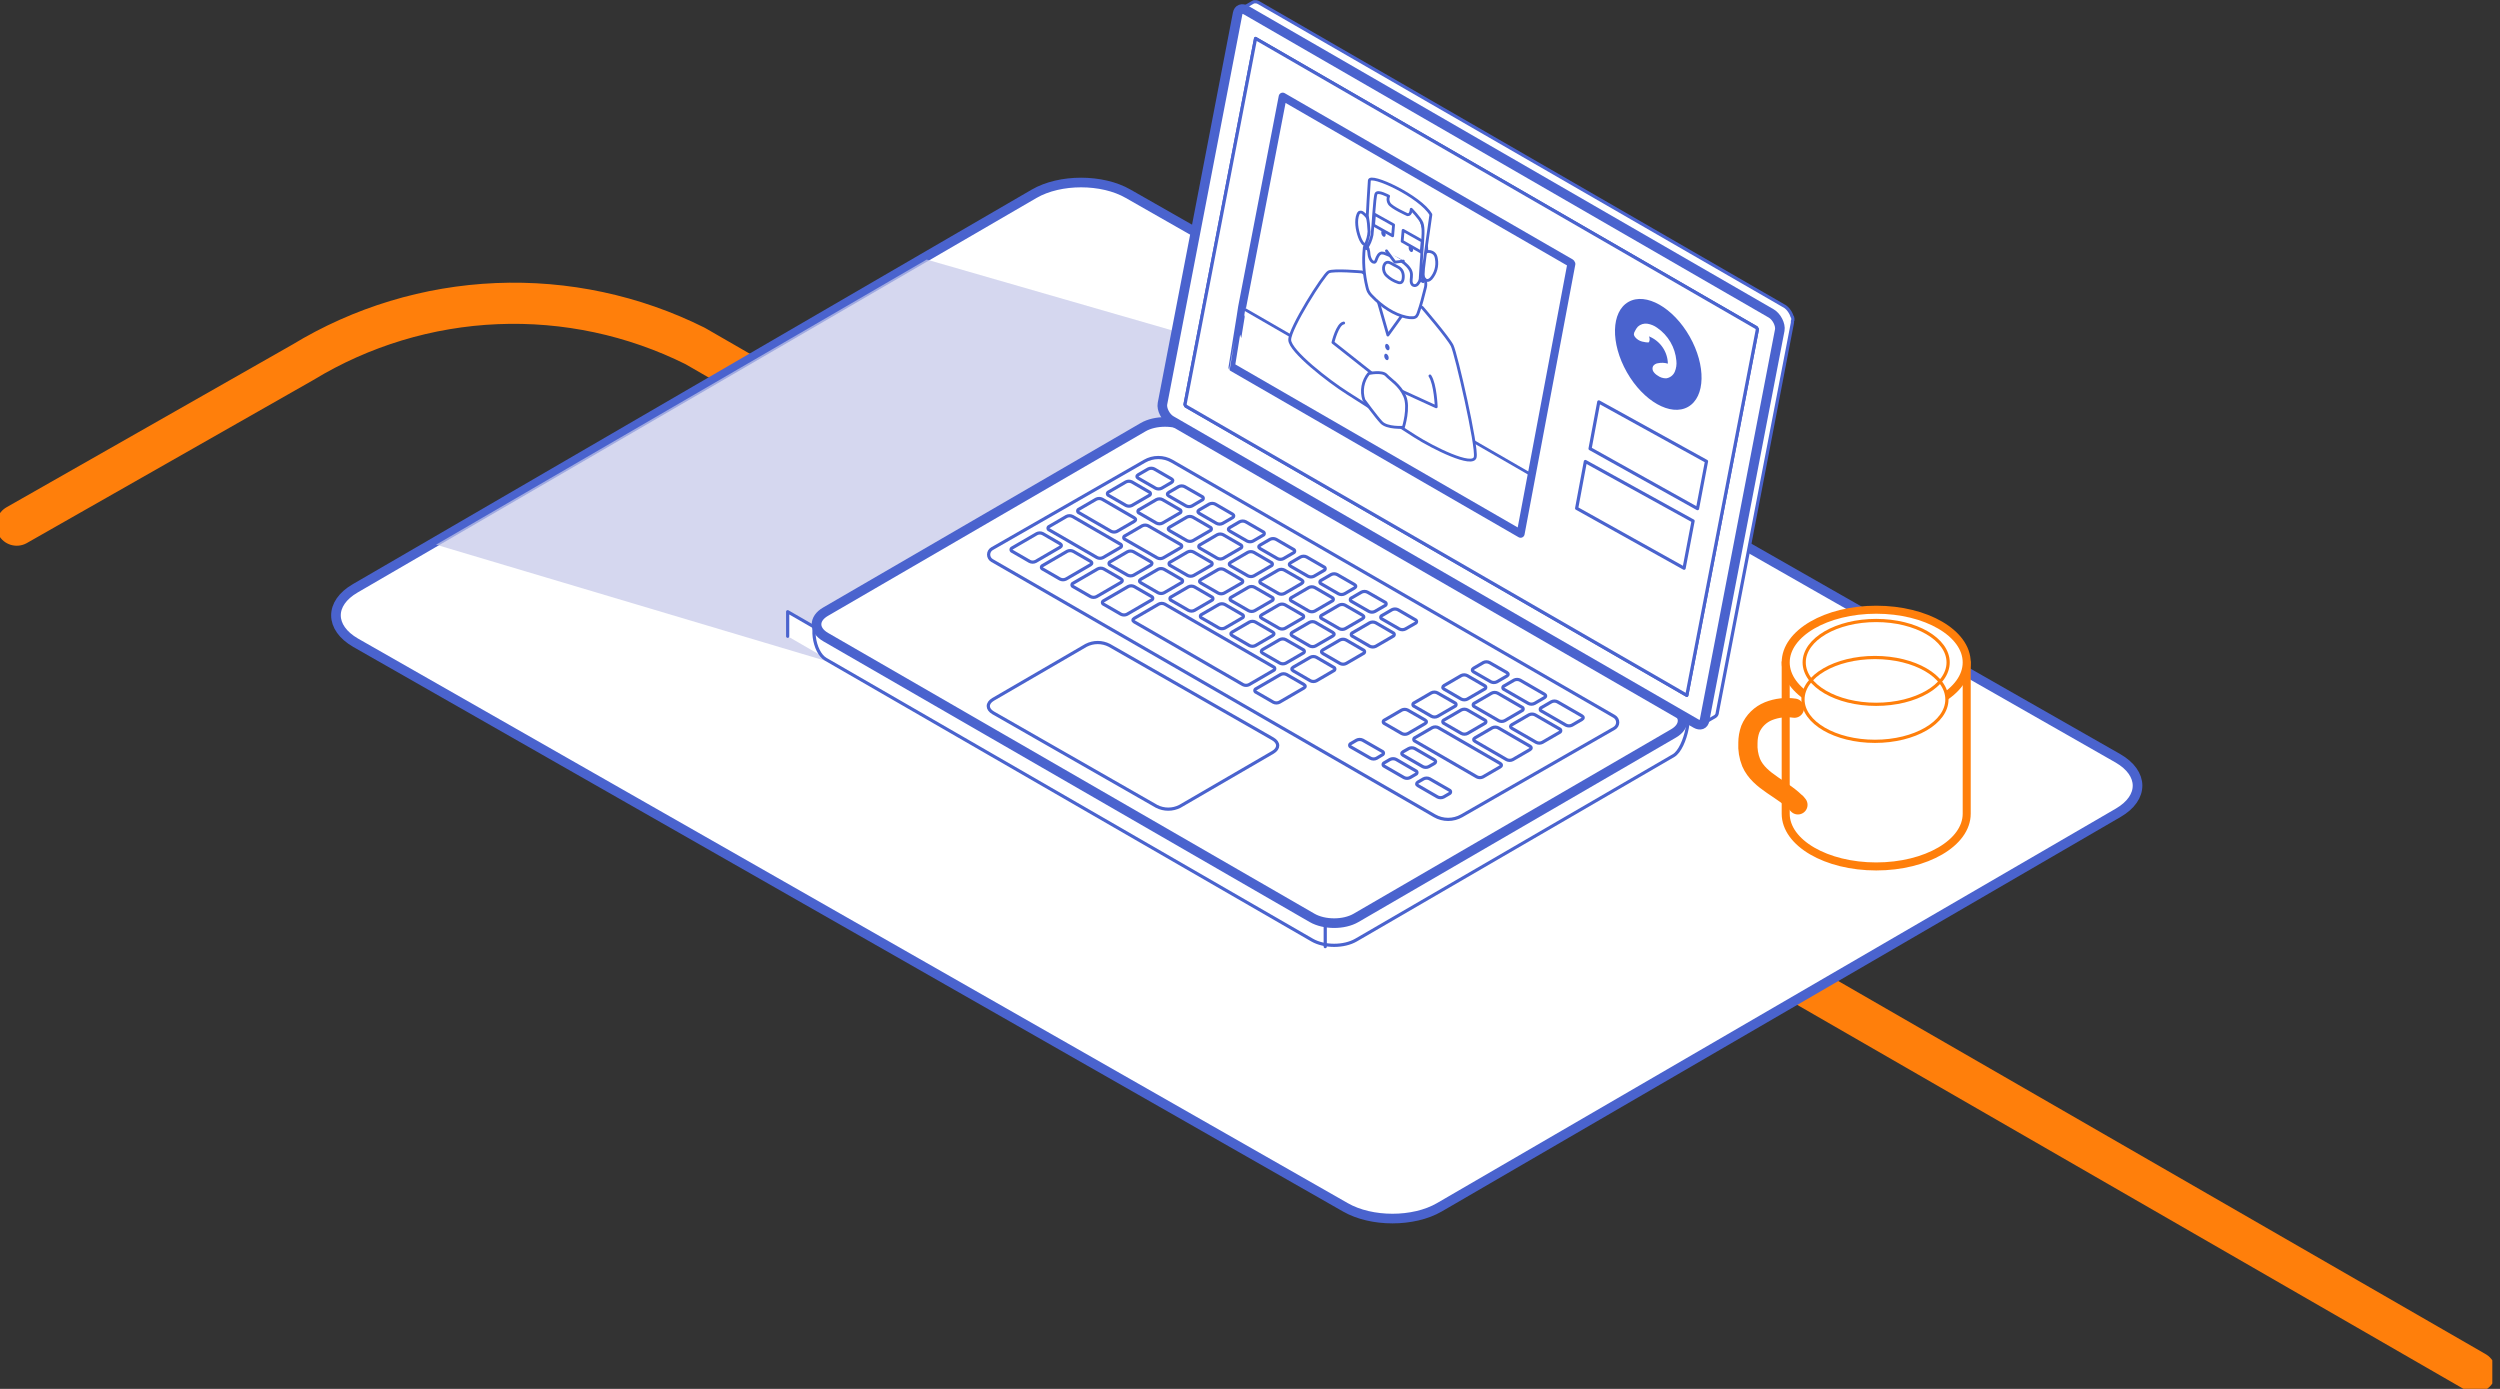 <svg width="243" height="135" viewBox="0 0 243 135" fill="none" xmlns="http://www.w3.org/2000/svg">
<rect x="0" y="0" width="243" height="135" fill="#333333" stroke="none"/>
<g clip-path="url(#clip0_1742_24276)">
<path d="M1.625 51.044L29.425 35.224C35.129 31.756 41.62 29.79 48.289 29.511C54.959 29.232 61.591 30.648 67.565 33.627L240.601 133.351" stroke="#FF7F0B" stroke-width="4" stroke-linecap="round" stroke-linejoin="round"/>
<path d="M205.863 73.708C208.392 75.168 208.406 77.542 205.892 79.002L139.904 117.351C137.39 118.812 133.302 118.806 130.772 117.351L34.568 62.474C32.038 61.013 32.014 58.645 34.528 57.185L100.516 18.836C103.03 17.375 107.128 17.375 109.659 18.836L205.863 73.708Z" fill="white" stroke="#4A63CE" stroke-width="0.936" stroke-linecap="round" stroke-linejoin="round"/>
<g style="mix-blend-mode:multiply" opacity="0.71">
<path d="M127.077 35.905L90.072 25.229L42.383 52.943L105.426 71.741L127.077 35.905Z" fill="#C4C7E8"/>
</g>
<path d="M91.562 64.452L110.03 75.115L136.157 60.031L117.749 49.334L91.562 64.452Z" fill="white" stroke="#4A63CE" stroke-width="0.312" stroke-linecap="round" stroke-linejoin="round"/>
<path d="M111.108 43.67C112.282 42.987 114.2 42.987 115.384 43.67L163.549 68.126C164.733 68.809 163.847 72.758 162.671 73.442L131.807 91.374C130.631 92.059 128.72 92.055 127.536 91.374L80.261 64.081C79.078 63.398 78.63 60.458 79.806 59.775" fill="white"/>
<path d="M128.813 92.013V89.626L76.562 59.459V61.846" fill="white"/>
<path d="M128.813 92.013V89.626L76.562 59.459V61.846" stroke="#4A63CE" stroke-width="0.312" stroke-linecap="round" stroke-linejoin="round"/>
<path d="M111.108 43.67C112.282 42.987 114.2 42.987 115.384 43.67L163.549 68.126C164.733 68.809 163.847 72.758 162.671 73.442L131.807 91.374C130.631 92.059 128.72 92.055 127.536 91.374L80.261 64.081C79.078 63.398 78.63 60.458 79.806 59.775" stroke="#4A63CE" stroke-width="0.312" stroke-linecap="round" stroke-linejoin="round"/>
<path d="M162.657 68.808C163.841 69.492 163.847 70.603 162.671 71.286L131.807 89.218C130.631 89.903 128.72 89.9 127.536 89.218L80.261 61.93C79.078 61.247 79.067 60.139 80.243 59.456L111.108 41.524C112.283 40.841 114.201 40.841 115.384 41.524L162.657 68.808Z" fill="white" stroke="#4A63CE" stroke-width="0.936" stroke-linecap="round" stroke-linejoin="round"/>
<path d="M156.91 69.64L113.909 44.826C113.506 44.593 113.049 44.471 112.584 44.471C112.119 44.471 111.661 44.593 111.258 44.826L96.427 53.331C96.326 53.389 96.242 53.473 96.183 53.574C96.125 53.675 96.094 53.79 96.094 53.907C96.094 54.024 96.125 54.139 96.183 54.24C96.242 54.341 96.326 54.425 96.427 54.483L139.436 79.292C139.838 79.523 140.294 79.645 140.757 79.645C141.221 79.645 141.677 79.523 142.079 79.292L156.908 70.789C157.009 70.731 157.093 70.647 157.151 70.546C157.209 70.445 157.24 70.331 157.24 70.215C157.24 70.099 157.21 69.984 157.152 69.883C157.094 69.782 157.01 69.698 156.91 69.64Z" fill="white" stroke="#4A63CE" stroke-width="0.312" stroke-linecap="round" stroke-linejoin="round"/>
<path d="M174.263 31.153C174.264 31.126 174.264 31.099 174.263 31.072V31.032C174.264 31.018 174.264 31.004 174.263 30.99C174.263 30.976 174.263 30.962 174.263 30.948L174.254 30.904C174.254 30.888 174.254 30.874 174.243 30.859C174.24 30.844 174.236 30.829 174.232 30.815L174.19 30.773C174.187 30.758 174.182 30.743 174.176 30.729L174.162 30.686L174.146 30.643C174.146 30.631 174.135 30.617 174.129 30.603C174.124 30.59 174.118 30.577 174.112 30.564L174.093 30.522C174.093 30.506 174.079 30.492 174.073 30.48L174.045 30.425L174 30.344C173.981 30.314 173.964 30.285 173.944 30.257C173.923 30.229 173.908 30.204 173.889 30.179L173.852 30.129L173.82 30.09L173.788 30.052L173.755 30.015L173.721 29.981C173.71 29.968 173.697 29.957 173.685 29.945L173.649 29.911L173.611 29.879L173.574 29.848L173.538 29.82L173.501 29.794L173.465 29.77L173.429 29.748H173.421L122.376 0.277L122.349 0.263L122.315 0.244L122.281 0.228L122.247 0.214L122.214 0.202L122.179 0.191L122.145 0.182L122.111 0.174H122.073H122.038H121.955H121.907L121.849 0.189C121.825 0.198 121.802 0.209 121.78 0.222L120.523 0.952C120.545 0.939 120.568 0.929 120.592 0.921C120.611 0.913 120.63 0.908 120.65 0.905H120.698H120.781H120.818H120.854H120.888L120.923 0.915L120.957 0.925L120.99 0.938L121.024 0.952L121.058 0.969L121.093 0.986L121.119 1.002L172.164 30.474L172.2 30.495C172.213 30.503 172.225 30.511 172.236 30.52L172.274 30.545L172.309 30.573L172.347 30.605L172.384 30.637L172.422 30.672C172.433 30.683 172.445 30.693 172.456 30.706L172.49 30.742L172.523 30.778L172.556 30.815L172.587 30.854L172.624 30.904C172.643 30.929 172.662 30.955 172.679 30.982C172.696 31.008 172.718 31.04 172.735 31.069L172.78 31.15L172.808 31.205L172.829 31.247L172.847 31.289C172.854 31.302 172.86 31.316 172.865 31.33C172.865 31.342 172.875 31.356 172.882 31.37L172.897 31.412L172.913 31.454L172.927 31.498L172.939 31.543C172.944 31.558 172.948 31.573 172.95 31.588C172.955 31.603 172.958 31.617 172.961 31.632L172.971 31.676C172.97 31.69 172.97 31.704 172.971 31.718V31.76V31.8C172.971 31.814 172.971 31.828 172.971 31.841C172.971 31.855 172.971 31.868 172.971 31.882C172.971 31.895 172.971 31.908 172.971 31.921C172.971 31.934 172.971 31.948 172.971 31.961C172.971 31.975 172.971 31.988 172.971 32V32.042C172.971 32.056 172.971 32.069 172.971 32.083V32.094L165.662 70.017C165.662 70.028 165.662 70.039 165.662 70.048C165.662 70.058 165.654 70.078 165.651 70.092C165.648 70.106 165.64 70.121 165.635 70.136C165.63 70.152 165.623 70.168 165.615 70.184C165.606 70.204 165.596 70.223 165.584 70.242C165.548 70.299 165.499 70.347 165.44 70.382L166.697 69.651C166.755 69.616 166.804 69.569 166.841 69.512C166.852 69.493 166.863 69.474 166.872 69.454C166.88 69.438 166.886 69.422 166.892 69.406L166.906 69.362C166.911 69.348 166.914 69.333 166.917 69.319V69.287L174.226 31.364V31.353C174.226 31.339 174.226 31.325 174.226 31.312C174.227 31.298 174.227 31.284 174.226 31.27C174.227 31.257 174.227 31.244 174.226 31.231C174.226 31.217 174.226 31.205 174.226 31.191C174.239 31.179 174.252 31.167 174.263 31.153Z" fill="white" stroke="#4A63CE" stroke-width="0.312" stroke-linecap="round" stroke-linejoin="round"/>
<path d="M172.169 30.471C172.696 30.783 173.091 31.563 172.991 32.096L165.682 70.019C165.606 70.431 165.26 70.557 164.854 70.331L113.814 40.859C113.287 40.548 112.892 39.768 112.992 39.235L120.301 1.302C120.377 0.89 120.723 0.764 121.124 0.99L172.169 30.471Z" fill="white" stroke="#4A63CE" stroke-width="0.936" stroke-linecap="round" stroke-linejoin="round"/>
<path d="M115.269 39.477C115.232 39.43 115.202 39.377 115.18 39.321L122.041 3.74L170.73 31.852C170.767 31.899 170.797 31.952 170.819 32.008L163.958 67.586L115.269 39.477Z" fill="white" stroke="#4A63CE" stroke-width="0.312" stroke-linecap="round" stroke-linejoin="round"/>
<path d="M115.269 39.477C115.232 39.43 115.202 39.377 115.18 39.321L122.041 3.74L170.73 31.852C170.767 31.899 170.797 31.952 170.819 32.008L163.958 67.586L115.269 39.477Z" fill="white" stroke="#4A63CE" stroke-width="0.312" stroke-linecap="round" stroke-linejoin="round"/>
<g style="mix-blend-mode:multiply">
<path d="M120.786 29.953C120.765 29.925 120.748 29.894 120.734 29.861L124.68 9.395L152.685 25.563C152.707 25.592 152.725 25.623 152.737 25.657L148.793 46.122L120.786 29.953Z" stroke="#4A63CE" stroke-width="0.276" stroke-linecap="round" stroke-linejoin="round"/>
</g>
<path d="M119.797 35.71C119.786 35.699 120.748 29.895 120.733 29.861L124.678 9.395L152.684 25.563C152.705 25.592 152.723 25.623 152.735 25.657L147.803 51.88L119.797 35.71Z" stroke="#4A63CE" stroke-width="0.78" stroke-linecap="round" stroke-linejoin="round"/>
<path d="M113.876 46.553C114.032 46.645 114.032 46.798 113.876 46.893L112.911 47.456C112.819 47.502 112.719 47.526 112.617 47.526C112.515 47.526 112.414 47.502 112.323 47.456L110.64 46.485C110.475 46.388 110.473 46.237 110.64 46.142L111.601 45.585C111.692 45.538 111.794 45.514 111.897 45.514C112 45.514 112.102 45.538 112.193 45.585L113.876 46.553Z" fill="white" stroke="#4A63CE" stroke-width="0.312" stroke-linecap="round" stroke-linejoin="round"/>
<path d="M116.835 48.264C116.871 48.276 116.902 48.3 116.924 48.33C116.946 48.361 116.958 48.398 116.958 48.436C116.958 48.474 116.946 48.511 116.924 48.542C116.902 48.572 116.871 48.595 116.835 48.607L115.871 49.173C115.779 49.22 115.678 49.245 115.575 49.245C115.472 49.245 115.37 49.22 115.278 49.173L113.601 48.204C113.435 48.108 113.435 47.957 113.601 47.862L114.561 47.304C114.653 47.257 114.754 47.232 114.857 47.232C114.959 47.232 115.061 47.257 115.152 47.304L116.835 48.264Z" fill="white" stroke="#4A63CE" stroke-width="0.312" stroke-linecap="round" stroke-linejoin="round"/>
<path d="M119.806 49.976C119.961 50.068 119.961 50.221 119.806 50.316L118.84 50.874C118.749 50.92 118.648 50.944 118.546 50.944C118.444 50.944 118.344 50.92 118.252 50.874L116.57 49.902C116.405 49.806 116.403 49.654 116.57 49.559L117.53 49.001C117.622 48.954 117.724 48.93 117.827 48.93C117.93 48.93 118.031 48.954 118.123 49.001L119.806 49.976Z" fill="white" stroke="#4A63CE" stroke-width="0.312" stroke-linecap="round" stroke-linejoin="round"/>
<path d="M122.764 51.686C122.8 51.698 122.831 51.721 122.853 51.752C122.875 51.783 122.887 51.82 122.887 51.858C122.887 51.896 122.875 51.933 122.853 51.964C122.831 51.994 122.8 52.017 122.764 52.029L121.8 52.588C121.709 52.635 121.607 52.659 121.505 52.659C121.402 52.659 121.3 52.635 121.209 52.588L119.53 51.618C119.366 51.523 119.364 51.371 119.53 51.276L120.49 50.718C120.582 50.671 120.683 50.647 120.786 50.647C120.889 50.647 120.991 50.671 121.083 50.718L122.764 51.686Z" fill="white" stroke="#4A63CE" stroke-width="0.312" stroke-linecap="round" stroke-linejoin="round"/>
<path d="M125.719 53.398C125.755 53.41 125.786 53.432 125.807 53.463C125.829 53.493 125.841 53.53 125.841 53.568C125.841 53.605 125.829 53.642 125.807 53.672C125.786 53.703 125.755 53.725 125.719 53.737L124.754 54.296C124.663 54.342 124.562 54.366 124.46 54.366C124.358 54.366 124.257 54.342 124.166 54.296L122.483 53.324C122.318 53.228 122.318 53.076 122.483 52.981L123.442 52.423C123.534 52.376 123.636 52.352 123.739 52.352C123.842 52.352 123.943 52.376 124.035 52.423L125.719 53.398Z" fill="white" stroke="#4A63CE" stroke-width="0.312" stroke-linecap="round" stroke-linejoin="round"/>
<path d="M128.686 55.106C128.722 55.118 128.753 55.141 128.775 55.172C128.797 55.203 128.809 55.24 128.809 55.278C128.809 55.316 128.797 55.353 128.775 55.383C128.753 55.414 128.722 55.437 128.686 55.449L127.722 56.008C127.63 56.054 127.529 56.079 127.426 56.079C127.324 56.079 127.222 56.054 127.131 56.008L125.452 55.038C125.288 54.942 125.286 54.791 125.452 54.696L126.412 54.138C126.504 54.091 126.605 54.066 126.708 54.066C126.811 54.066 126.913 54.091 127.005 54.138L128.686 55.106Z" fill="white" stroke="#4A63CE" stroke-width="0.312" stroke-linecap="round" stroke-linejoin="round"/>
<path d="M131.651 56.814C131.817 56.909 131.818 57.062 131.651 57.157L130.691 57.716C130.599 57.763 130.497 57.788 130.394 57.788C130.291 57.788 130.19 57.763 130.098 57.716L128.42 56.748C128.384 56.736 128.353 56.713 128.331 56.682C128.309 56.651 128.297 56.614 128.297 56.577C128.297 56.539 128.309 56.502 128.331 56.471C128.353 56.44 128.384 56.417 128.42 56.405L129.381 55.847C129.472 55.8 129.574 55.775 129.676 55.775C129.779 55.775 129.88 55.8 129.972 55.847L131.651 56.814Z" fill="white" stroke="#4A63CE" stroke-width="0.312" stroke-linecap="round" stroke-linejoin="round"/>
<path d="M134.611 58.528C134.647 58.541 134.678 58.563 134.7 58.594C134.722 58.625 134.734 58.662 134.734 58.7C134.734 58.738 134.722 58.775 134.7 58.806C134.678 58.836 134.647 58.859 134.611 58.871L133.647 59.428C133.556 59.475 133.454 59.5 133.351 59.5C133.248 59.5 133.146 59.475 133.055 59.428L131.372 58.457C131.337 58.445 131.306 58.422 131.284 58.391C131.262 58.361 131.25 58.324 131.25 58.287C131.25 58.249 131.262 58.213 131.284 58.182C131.306 58.152 131.337 58.129 131.372 58.117L132.333 57.559C132.424 57.512 132.525 57.488 132.627 57.488C132.729 57.488 132.829 57.512 132.921 57.559L134.611 58.528Z" fill="white" stroke="#4A63CE" stroke-width="0.312" stroke-linecap="round" stroke-linejoin="round"/>
<path d="M137.567 60.243C137.603 60.255 137.634 60.278 137.656 60.309C137.678 60.34 137.69 60.377 137.69 60.414C137.69 60.452 137.678 60.489 137.656 60.52C137.634 60.551 137.603 60.574 137.567 60.586L136.605 61.136C136.513 61.183 136.412 61.208 136.309 61.208C136.206 61.208 136.104 61.183 136.012 61.136L134.334 60.168C134.298 60.156 134.267 60.133 134.245 60.102C134.223 60.071 134.211 60.034 134.211 59.996C134.211 59.959 134.223 59.922 134.245 59.891C134.267 59.86 134.298 59.837 134.334 59.825L135.295 59.267C135.386 59.22 135.488 59.195 135.59 59.195C135.693 59.195 135.795 59.22 135.886 59.267L137.567 60.243Z" fill="white" stroke="#4A63CE" stroke-width="0.312" stroke-linecap="round" stroke-linejoin="round"/>
<path d="M146.465 65.369C146.63 65.464 146.632 65.617 146.465 65.712L145.501 66.27C145.41 66.317 145.308 66.341 145.205 66.341C145.102 66.341 145.001 66.317 144.909 66.27L143.226 65.299C143.07 65.205 143.07 65.054 143.226 64.959L144.185 64.4C144.276 64.354 144.377 64.33 144.479 64.33C144.581 64.33 144.682 64.354 144.773 64.4L146.465 65.369Z" fill="white" stroke="#4A63CE" stroke-width="0.312" stroke-linecap="round" stroke-linejoin="round"/>
<path d="M150.111 67.474C150.276 67.569 150.278 67.72 150.111 67.817L149.152 68.374C149.06 68.42 148.959 68.445 148.856 68.445C148.753 68.445 148.651 68.42 148.559 68.374L146.202 67.014C146.166 67.002 146.134 66.979 146.112 66.948C146.09 66.917 146.078 66.88 146.078 66.842C146.078 66.804 146.09 66.767 146.112 66.737C146.134 66.706 146.166 66.683 146.202 66.671L147.162 66.112C147.254 66.066 147.355 66.041 147.458 66.041C147.561 66.041 147.663 66.066 147.755 66.112L150.111 67.474Z" fill="white" stroke="#4A63CE" stroke-width="0.312" stroke-linecap="round" stroke-linejoin="round"/>
<path d="M153.761 69.584C153.926 69.679 153.928 69.832 153.761 69.927L152.802 70.485C152.71 70.532 152.609 70.557 152.506 70.557C152.403 70.557 152.301 70.532 152.21 70.485L149.833 69.113C149.797 69.101 149.767 69.078 149.745 69.048C149.723 69.017 149.711 68.981 149.711 68.943C149.711 68.905 149.723 68.869 149.745 68.838C149.767 68.808 149.797 68.785 149.833 68.773L150.794 68.215C150.885 68.169 150.985 68.144 151.088 68.144C151.19 68.144 151.29 68.169 151.382 68.215L153.761 69.584Z" fill="white" stroke="#4A63CE" stroke-width="0.312" stroke-linecap="round" stroke-linejoin="round"/>
<path d="M111.697 47.82C111.732 47.832 111.763 47.855 111.785 47.885C111.807 47.916 111.819 47.952 111.819 47.99C111.819 48.027 111.807 48.064 111.785 48.094C111.763 48.125 111.732 48.148 111.697 48.16L110.028 49.128C109.937 49.174 109.837 49.198 109.735 49.198C109.633 49.198 109.533 49.174 109.442 49.128L107.764 48.16C107.728 48.148 107.697 48.125 107.675 48.094C107.653 48.063 107.641 48.026 107.641 47.988C107.641 47.95 107.653 47.913 107.675 47.883C107.697 47.852 107.728 47.829 107.764 47.817L109.431 46.847C109.523 46.8 109.624 46.775 109.727 46.775C109.83 46.775 109.932 46.8 110.024 46.847L111.697 47.82Z" fill="white" stroke="#4A63CE" stroke-width="0.312" stroke-linecap="round" stroke-linejoin="round"/>
<path d="M114.664 49.532C114.7 49.544 114.731 49.567 114.753 49.597C114.776 49.628 114.787 49.665 114.787 49.703C114.787 49.741 114.776 49.778 114.753 49.809C114.731 49.84 114.7 49.863 114.664 49.875L112.997 50.843C112.905 50.89 112.804 50.914 112.701 50.914C112.598 50.914 112.496 50.89 112.404 50.843L110.733 49.875C110.697 49.863 110.666 49.84 110.643 49.809C110.621 49.778 110.609 49.741 110.609 49.703C110.609 49.665 110.621 49.628 110.643 49.597C110.666 49.567 110.697 49.544 110.733 49.532L112.4 48.562C112.491 48.515 112.593 48.49 112.696 48.49C112.799 48.49 112.901 48.515 112.992 48.562L114.664 49.532Z" fill="white" stroke="#4A63CE" stroke-width="0.312" stroke-linecap="round" stroke-linejoin="round"/>
<path d="M107.133 48.525L110.252 50.332C110.417 50.427 110.419 50.578 110.252 50.675L108.583 51.643C108.492 51.69 108.39 51.715 108.288 51.715C108.185 51.715 108.084 51.69 107.992 51.643L104.873 49.836C104.837 49.824 104.806 49.801 104.784 49.77C104.762 49.739 104.75 49.702 104.75 49.664C104.75 49.627 104.762 49.59 104.784 49.559C104.806 49.528 104.837 49.505 104.873 49.493L106.54 48.525C106.632 48.478 106.734 48.453 106.837 48.453C106.94 48.453 107.041 48.478 107.133 48.525Z" fill="white" stroke="#4A63CE" stroke-width="0.312" stroke-linecap="round" stroke-linejoin="round"/>
<path d="M117.621 51.242C117.657 51.254 117.688 51.276 117.71 51.307C117.732 51.337 117.743 51.374 117.743 51.412C117.743 51.449 117.732 51.486 117.71 51.516C117.688 51.547 117.657 51.57 117.621 51.582L115.953 52.55C115.862 52.596 115.762 52.62 115.66 52.62C115.558 52.62 115.457 52.596 115.366 52.55L113.687 51.582C113.522 51.486 113.52 51.334 113.687 51.239L115.356 50.269C115.447 50.222 115.548 50.197 115.651 50.197C115.754 50.197 115.855 50.222 115.947 50.269L117.621 51.242Z" fill="white" stroke="#4A63CE" stroke-width="0.312" stroke-linecap="round" stroke-linejoin="round"/>
<path d="M114.739 52.915C114.775 52.927 114.806 52.95 114.828 52.98C114.85 53.011 114.861 53.047 114.861 53.085C114.861 53.123 114.85 53.159 114.828 53.19C114.806 53.22 114.775 53.243 114.739 53.255L113.068 54.226C112.977 54.273 112.876 54.297 112.774 54.297C112.672 54.297 112.572 54.273 112.481 54.226L109.35 52.425C109.314 52.413 109.283 52.39 109.261 52.36C109.238 52.329 109.227 52.292 109.227 52.254C109.227 52.216 109.238 52.179 109.261 52.148C109.283 52.117 109.314 52.094 109.35 52.082L111.017 51.112C111.109 51.066 111.21 51.041 111.313 51.041C111.416 51.041 111.518 51.066 111.61 51.112L114.739 52.915Z" fill="white" stroke="#4A63CE" stroke-width="0.312" stroke-linecap="round" stroke-linejoin="round"/>
<path d="M108.885 52.882C108.92 52.894 108.952 52.917 108.974 52.948C108.996 52.979 109.008 53.016 109.008 53.054C109.008 53.092 108.996 53.129 108.974 53.16C108.952 53.19 108.92 53.213 108.885 53.225L107.218 54.194C107.126 54.242 107.024 54.266 106.921 54.266C106.818 54.266 106.717 54.242 106.625 54.194L101.991 51.512C101.955 51.5 101.923 51.477 101.901 51.446C101.879 51.415 101.867 51.378 101.867 51.34C101.867 51.302 101.879 51.265 101.901 51.234C101.923 51.204 101.955 51.181 101.991 51.169L103.658 50.2C103.749 50.153 103.851 50.129 103.954 50.129C104.057 50.129 104.158 50.153 104.25 50.2L108.885 52.882Z" fill="white" stroke="#4A63CE" stroke-width="0.312" stroke-linecap="round" stroke-linejoin="round"/>
<path d="M103.042 52.849C103.198 52.942 103.198 53.094 103.042 53.189L100.667 54.569C100.576 54.615 100.476 54.639 100.374 54.639C100.272 54.639 100.172 54.615 100.081 54.569L98.397 53.597C98.361 53.585 98.33 53.562 98.308 53.531C98.285 53.501 98.273 53.464 98.273 53.426C98.273 53.388 98.285 53.351 98.308 53.32C98.33 53.289 98.361 53.266 98.397 53.254L100.772 51.874C100.863 51.827 100.965 51.803 101.068 51.803C101.171 51.803 101.273 51.827 101.364 51.874L103.042 52.849Z" fill="white" stroke="#4A63CE" stroke-width="0.312" stroke-linecap="round" stroke-linejoin="round"/>
<path d="M105.995 54.557C106.161 54.653 106.162 54.805 105.995 54.9L103.62 56.28C103.529 56.327 103.427 56.352 103.324 56.352C103.221 56.352 103.12 56.327 103.028 56.28L101.35 55.312C101.314 55.3 101.283 55.277 101.261 55.246C101.238 55.215 101.227 55.178 101.227 55.141C101.227 55.103 101.238 55.066 101.261 55.035C101.283 55.004 101.314 54.981 101.35 54.969L103.723 53.589C103.815 53.542 103.917 53.518 104.02 53.518C104.123 53.518 104.224 53.542 104.316 53.589L105.995 54.557Z" fill="white" stroke="#4A63CE" stroke-width="0.312" stroke-linecap="round" stroke-linejoin="round"/>
<path d="M111.853 54.596C112.009 54.688 112.009 54.84 111.853 54.936L110.186 55.906C110.095 55.952 109.994 55.976 109.892 55.976C109.79 55.976 109.689 55.952 109.598 55.906L107.92 54.943C107.884 54.931 107.853 54.908 107.831 54.877C107.809 54.847 107.797 54.81 107.797 54.772C107.797 54.734 107.809 54.697 107.831 54.666C107.853 54.635 107.884 54.612 107.92 54.6L109.587 53.632C109.679 53.585 109.781 53.56 109.884 53.56C109.987 53.56 110.088 53.585 110.18 53.632L111.853 54.596Z" fill="white" stroke="#4A63CE" stroke-width="0.312" stroke-linecap="round" stroke-linejoin="round"/>
<path d="M108.964 56.271C109.12 56.365 109.12 56.516 108.964 56.611L106.589 57.991C106.498 58.038 106.396 58.063 106.294 58.063C106.191 58.063 106.09 58.038 105.998 57.991L104.319 57.023C104.283 57.011 104.252 56.988 104.229 56.957C104.207 56.926 104.195 56.889 104.195 56.852C104.195 56.814 104.207 56.777 104.229 56.746C104.252 56.715 104.283 56.692 104.319 56.68L106.694 55.3C106.785 55.253 106.887 55.228 106.99 55.228C107.093 55.228 107.195 55.253 107.286 55.3L108.964 56.271Z" fill="white" stroke="#4A63CE" stroke-width="0.312" stroke-linecap="round" stroke-linejoin="round"/>
<path d="M120.578 52.951C120.614 52.963 120.645 52.986 120.667 53.017C120.69 53.048 120.701 53.085 120.701 53.123C120.701 53.161 120.69 53.197 120.667 53.228C120.645 53.259 120.614 53.282 120.578 53.294L118.911 54.263C118.819 54.309 118.718 54.334 118.615 54.334C118.512 54.334 118.41 54.309 118.319 54.263L116.647 53.294C116.611 53.282 116.58 53.259 116.558 53.228C116.535 53.197 116.523 53.161 116.523 53.123C116.523 53.085 116.535 53.048 116.558 53.017C116.58 52.986 116.611 52.963 116.647 52.951L118.308 51.98C118.399 51.933 118.501 51.908 118.604 51.908C118.707 51.908 118.808 51.933 118.9 51.98L120.578 52.951Z" fill="white" stroke="#4A63CE" stroke-width="0.312" stroke-linecap="round" stroke-linejoin="round"/>
<path d="M117.697 54.63C117.733 54.642 117.764 54.665 117.786 54.696C117.808 54.727 117.82 54.764 117.82 54.801C117.82 54.84 117.808 54.876 117.786 54.907C117.764 54.938 117.733 54.961 117.697 54.973L116.027 55.938C115.935 55.985 115.833 56.01 115.73 56.01C115.627 56.01 115.526 55.985 115.434 55.938L113.756 54.97C113.72 54.958 113.689 54.935 113.667 54.904C113.645 54.873 113.633 54.836 113.633 54.798C113.633 54.761 113.645 54.724 113.667 54.693C113.689 54.662 113.72 54.639 113.756 54.627L115.423 53.658C115.515 53.611 115.616 53.586 115.719 53.586C115.823 53.586 115.924 53.611 116.016 53.658L117.697 54.63Z" fill="white" stroke="#4A63CE" stroke-width="0.312" stroke-linecap="round" stroke-linejoin="round"/>
<path d="M114.821 56.303C114.857 56.316 114.889 56.339 114.911 56.369C114.933 56.4 114.945 56.437 114.945 56.475C114.945 56.513 114.933 56.55 114.911 56.581C114.889 56.611 114.857 56.635 114.821 56.647L113.154 57.615C113.063 57.663 112.961 57.687 112.858 57.687C112.755 57.687 112.653 57.663 112.562 57.615L110.89 56.647C110.725 56.551 110.723 56.399 110.89 56.303L112.557 55.335C112.649 55.288 112.75 55.264 112.853 55.264C112.955 55.264 113.057 55.288 113.148 55.335L114.821 56.303Z" fill="white" stroke="#4A63CE" stroke-width="0.312" stroke-linecap="round" stroke-linejoin="round"/>
<path d="M111.925 57.981C111.961 57.993 111.992 58.016 112.014 58.047C112.037 58.078 112.048 58.115 112.048 58.153C112.048 58.191 112.037 58.228 112.014 58.258C111.992 58.289 111.961 58.312 111.925 58.324L109.55 59.704C109.458 59.751 109.357 59.776 109.254 59.776C109.151 59.776 109.049 59.751 108.958 59.704L107.28 58.736C107.244 58.724 107.212 58.701 107.19 58.67C107.168 58.639 107.156 58.602 107.156 58.564C107.156 58.526 107.168 58.489 107.19 58.459C107.212 58.428 107.244 58.405 107.28 58.393L109.655 57.013C109.746 56.966 109.847 56.941 109.95 56.941C110.053 56.941 110.154 56.966 110.246 57.013L111.925 57.981Z" fill="white" stroke="#4A63CE" stroke-width="0.312" stroke-linecap="round" stroke-linejoin="round"/>
<path d="M123.551 54.664C123.587 54.676 123.618 54.698 123.639 54.729C123.661 54.759 123.673 54.796 123.673 54.834C123.673 54.871 123.661 54.908 123.639 54.938C123.618 54.969 123.587 54.992 123.551 55.004L121.884 55.972C121.793 56.018 121.692 56.042 121.59 56.042C121.488 56.042 121.387 56.018 121.296 55.972L119.617 55.004C119.451 54.908 119.45 54.756 119.617 54.66L121.285 53.691C121.377 53.644 121.478 53.619 121.581 53.619C121.684 53.619 121.785 53.644 121.876 53.691L123.551 54.664Z" fill="white" stroke="#4A63CE" stroke-width="0.312" stroke-linecap="round" stroke-linejoin="round"/>
<path d="M126.516 56.373C126.681 56.468 126.682 56.621 126.516 56.716L124.849 57.685C124.757 57.732 124.656 57.756 124.553 57.756C124.45 57.756 124.349 57.732 124.258 57.685L122.584 56.716C122.548 56.704 122.517 56.681 122.495 56.651C122.473 56.62 122.461 56.583 122.461 56.545C122.461 56.507 122.473 56.47 122.495 56.439C122.517 56.408 122.548 56.385 122.584 56.373L124.245 55.411C124.337 55.364 124.438 55.34 124.541 55.34C124.644 55.34 124.746 55.364 124.838 55.411L126.516 56.373Z" fill="white" stroke="#4A63CE" stroke-width="0.312" stroke-linecap="round" stroke-linejoin="round"/>
<path d="M120.668 56.345C120.704 56.357 120.735 56.38 120.757 56.41C120.779 56.441 120.79 56.478 120.79 56.515C120.79 56.553 120.779 56.589 120.757 56.62C120.735 56.65 120.704 56.673 120.668 56.685L118.995 57.647C118.904 57.694 118.804 57.718 118.702 57.718C118.6 57.718 118.499 57.694 118.409 57.647L116.726 56.676C116.561 56.581 116.559 56.428 116.726 56.333L118.395 55.364C118.486 55.318 118.587 55.293 118.69 55.293C118.793 55.293 118.894 55.318 118.986 55.364L120.668 56.345Z" fill="white" stroke="#4A63CE" stroke-width="0.312" stroke-linecap="round" stroke-linejoin="round"/>
<path d="M123.626 58.049C123.662 58.061 123.694 58.084 123.716 58.115C123.738 58.145 123.75 58.182 123.75 58.22C123.75 58.258 123.738 58.295 123.716 58.326C123.694 58.357 123.662 58.38 123.626 58.392L121.956 59.36C121.865 59.407 121.763 59.432 121.66 59.432C121.557 59.432 121.456 59.407 121.364 59.36L119.686 58.392C119.65 58.38 119.619 58.357 119.597 58.326C119.574 58.295 119.563 58.258 119.562 58.22C119.563 58.182 119.574 58.145 119.597 58.115C119.619 58.084 119.65 58.061 119.686 58.049L121.353 57.08C121.444 57.033 121.546 57.008 121.649 57.008C121.752 57.008 121.854 57.033 121.945 57.08L123.626 58.049Z" fill="white" stroke="#4A63CE" stroke-width="0.312" stroke-linecap="round" stroke-linejoin="round"/>
<path d="M129.475 58.08C129.511 58.092 129.542 58.115 129.564 58.146C129.586 58.177 129.598 58.214 129.598 58.252C129.598 58.29 129.586 58.327 129.564 58.358C129.542 58.388 129.511 58.411 129.475 58.423L127.808 59.392C127.716 59.439 127.615 59.463 127.512 59.463C127.409 59.463 127.307 59.439 127.215 59.392L125.545 58.423C125.509 58.411 125.478 58.388 125.456 58.358C125.434 58.327 125.422 58.29 125.422 58.252C125.422 58.214 125.434 58.177 125.456 58.146C125.478 58.115 125.509 58.092 125.545 58.08L127.212 57.111C127.304 57.063 127.406 57.039 127.509 57.039C127.612 57.039 127.713 57.063 127.805 57.111L129.475 58.08Z" fill="white" stroke="#4A63CE" stroke-width="0.312" stroke-linecap="round" stroke-linejoin="round"/>
<path d="M126.587 59.758C126.623 59.77 126.654 59.794 126.676 59.824C126.698 59.855 126.71 59.892 126.71 59.93C126.71 59.968 126.698 60.005 126.676 60.036C126.654 60.066 126.623 60.09 126.587 60.102L124.918 61.07C124.827 61.117 124.725 61.141 124.622 61.141C124.519 61.141 124.418 61.117 124.326 61.07L122.648 60.102C122.483 60.006 122.481 59.854 122.648 59.758L124.316 58.79C124.408 58.743 124.509 58.719 124.612 58.719C124.715 58.719 124.816 58.743 124.907 58.79L126.587 59.758Z" fill="white" stroke="#4A63CE" stroke-width="0.312" stroke-linecap="round" stroke-linejoin="round"/>
<path d="M117.775 58.017C117.81 58.029 117.841 58.052 117.863 58.083C117.885 58.113 117.897 58.15 117.897 58.188C117.897 58.225 117.885 58.262 117.863 58.292C117.841 58.323 117.81 58.346 117.775 58.357L116.106 59.327C116.016 59.374 115.915 59.398 115.813 59.398C115.711 59.398 115.611 59.374 115.52 59.327L113.842 58.357C113.806 58.345 113.775 58.322 113.753 58.292C113.731 58.261 113.719 58.224 113.719 58.186C113.719 58.148 113.731 58.111 113.753 58.08C113.775 58.05 113.806 58.026 113.842 58.014L115.509 57.046C115.601 56.999 115.702 56.975 115.805 56.975C115.908 56.975 116.01 56.999 116.102 57.046L117.775 58.017Z" fill="white" stroke="#4A63CE" stroke-width="0.312" stroke-linecap="round" stroke-linejoin="round"/>
<path d="M120.734 59.727C120.77 59.739 120.802 59.762 120.824 59.793C120.846 59.824 120.858 59.861 120.858 59.899C120.858 59.937 120.846 59.974 120.824 60.005C120.802 60.035 120.77 60.058 120.734 60.07L119.067 61.039C118.976 61.086 118.874 61.111 118.771 61.111C118.668 61.111 118.566 61.086 118.475 61.039L116.803 60.07C116.767 60.058 116.736 60.035 116.714 60.005C116.692 59.974 116.68 59.937 116.68 59.899C116.68 59.861 116.692 59.824 116.714 59.793C116.736 59.762 116.767 59.739 116.803 59.727L118.47 58.759C118.562 58.712 118.663 58.688 118.766 58.688C118.869 58.688 118.971 58.712 119.063 58.759L120.734 59.727Z" fill="white" stroke="#4A63CE" stroke-width="0.312" stroke-linecap="round" stroke-linejoin="round"/>
<path d="M123.701 61.434C123.866 61.529 123.868 61.682 123.701 61.777L122.032 62.747C121.941 62.794 121.84 62.819 121.737 62.819C121.634 62.819 121.533 62.794 121.441 62.747L119.773 61.777C119.608 61.682 119.606 61.529 119.773 61.434L121.44 60.466C121.532 60.419 121.633 60.395 121.736 60.395C121.839 60.395 121.941 60.419 122.032 60.466L123.701 61.434Z" fill="white" stroke="#4A63CE" stroke-width="0.312" stroke-linecap="round" stroke-linejoin="round"/>
<path d="M132.433 59.793C132.598 59.888 132.6 60.041 132.433 60.136L130.764 61.104C130.673 61.151 130.572 61.175 130.469 61.175C130.366 61.175 130.265 61.151 130.173 61.104L128.489 60.133C128.454 60.121 128.423 60.098 128.401 60.067C128.379 60.037 128.367 60 128.367 59.963C128.367 59.925 128.379 59.889 128.401 59.858C128.423 59.828 128.454 59.805 128.489 59.793L130.156 58.823C130.247 58.776 130.348 58.752 130.45 58.752C130.552 58.752 130.653 58.776 130.744 58.823L132.433 59.793Z" fill="white" stroke="#4A63CE" stroke-width="0.312" stroke-linecap="round" stroke-linejoin="round"/>
<path d="M129.55 61.472C129.715 61.567 129.716 61.72 129.55 61.815L127.88 62.783C127.788 62.83 127.687 62.855 127.584 62.855C127.481 62.855 127.38 62.83 127.289 62.783L125.609 61.806C125.453 61.714 125.453 61.561 125.609 61.465L127.276 60.497C127.367 60.45 127.468 60.426 127.57 60.426C127.672 60.426 127.773 60.45 127.864 60.497L129.55 61.472Z" fill="white" stroke="#4A63CE" stroke-width="0.312" stroke-linecap="round" stroke-linejoin="round"/>
<path d="M126.659 63.145C126.695 63.157 126.726 63.18 126.748 63.211C126.771 63.242 126.782 63.279 126.782 63.317C126.782 63.355 126.771 63.392 126.748 63.422C126.726 63.453 126.695 63.476 126.659 63.488L124.994 64.454C124.902 64.501 124.8 64.526 124.697 64.526C124.594 64.526 124.493 64.501 124.401 64.454L122.719 63.482C122.563 63.39 122.563 63.237 122.719 63.142L124.385 62.174C124.477 62.128 124.577 62.103 124.679 62.103C124.782 62.103 124.882 62.128 124.973 62.174L126.659 63.145Z" fill="white" stroke="#4A63CE" stroke-width="0.312" stroke-linecap="round" stroke-linejoin="round"/>
<path d="M123.785 64.823C123.821 64.836 123.852 64.859 123.874 64.889C123.896 64.92 123.908 64.957 123.908 64.995C123.908 65.033 123.896 65.07 123.874 65.101C123.852 65.132 123.821 65.155 123.785 65.167L121.41 66.547C121.318 66.594 121.217 66.618 121.114 66.618C121.012 66.618 120.91 66.594 120.819 66.547L110.25 60.445C110.084 60.35 110.083 60.197 110.25 60.102L112.624 58.722C112.716 58.675 112.818 58.65 112.921 58.65C113.024 58.65 113.125 58.675 113.217 58.722L123.785 64.823Z" fill="white" stroke="#4A63CE" stroke-width="0.312" stroke-linecap="round" stroke-linejoin="round"/>
<path d="M135.397 61.503C135.433 61.515 135.464 61.538 135.486 61.569C135.508 61.6 135.52 61.637 135.52 61.675C135.52 61.713 135.508 61.75 135.486 61.78C135.464 61.811 135.433 61.834 135.397 61.846L133.73 62.815C133.638 62.862 133.537 62.886 133.434 62.886C133.331 62.886 133.229 62.862 133.137 62.815L131.467 61.846C131.431 61.834 131.4 61.811 131.378 61.78C131.356 61.75 131.344 61.713 131.344 61.675C131.344 61.637 131.356 61.6 131.378 61.569C131.4 61.538 131.431 61.515 131.467 61.503L133.134 60.535C133.226 60.488 133.327 60.463 133.43 60.463C133.534 60.463 133.635 60.488 133.727 60.535L135.397 61.503Z" fill="white" stroke="#4A63CE" stroke-width="0.312" stroke-linecap="round" stroke-linejoin="round"/>
<path d="M132.513 63.178C132.549 63.19 132.581 63.213 132.603 63.243C132.625 63.274 132.637 63.311 132.637 63.349C132.637 63.387 132.625 63.424 132.603 63.455C132.581 63.486 132.549 63.509 132.513 63.521L130.845 64.489C130.753 64.537 130.652 64.562 130.549 64.562C130.446 64.562 130.344 64.537 130.252 64.489L128.578 63.518C128.412 63.422 128.411 63.27 128.578 63.175L130.245 62.206C130.336 62.159 130.438 62.135 130.541 62.135C130.644 62.135 130.745 62.159 130.837 62.206L132.513 63.178Z" fill="white" stroke="#4A63CE" stroke-width="0.312" stroke-linecap="round" stroke-linejoin="round"/>
<path d="M129.624 64.856C129.66 64.868 129.692 64.891 129.714 64.922C129.736 64.953 129.748 64.99 129.748 65.028C129.748 65.066 129.736 65.103 129.714 65.133C129.692 65.164 129.66 65.187 129.624 65.199L127.959 66.171C127.867 66.218 127.766 66.242 127.663 66.242C127.56 66.242 127.458 66.218 127.366 66.171L125.695 65.199C125.53 65.104 125.528 64.951 125.695 64.856L127.363 63.888C127.455 63.841 127.556 63.816 127.659 63.816C127.762 63.816 127.863 63.841 127.954 63.888L129.624 64.856Z" fill="white" stroke="#4A63CE" stroke-width="0.312" stroke-linecap="round" stroke-linejoin="round"/>
<path d="M126.738 66.532C126.903 66.629 126.904 66.78 126.738 66.875L124.363 68.255C124.271 68.302 124.169 68.326 124.066 68.326C123.963 68.326 123.862 68.302 123.77 68.255L122.092 67.287C122.056 67.275 122.025 67.252 122.003 67.221C121.981 67.19 121.969 67.153 121.969 67.115C121.969 67.077 121.981 67.04 122.003 67.01C122.025 66.979 122.056 66.956 122.092 66.944L124.466 65.564C124.557 65.517 124.659 65.492 124.762 65.492C124.865 65.492 124.966 65.517 125.058 65.564L126.738 66.532Z" fill="white" stroke="#4A63CE" stroke-width="0.312" stroke-linecap="round" stroke-linejoin="round"/>
<path d="M123.718 71.817C124.342 72.178 124.35 72.752 123.726 73.122L114.682 78.378C114.333 78.557 113.946 78.65 113.555 78.65C113.163 78.65 112.776 78.557 112.427 78.378L96.534 69.287C95.91 68.924 95.903 68.352 96.526 67.981L105.571 62.726C105.919 62.547 106.306 62.453 106.698 62.453C107.09 62.453 107.477 62.547 107.825 62.726L123.718 71.817Z" fill="white" stroke="#4A63CE" stroke-width="0.312" stroke-linecap="round" stroke-linejoin="round"/>
<path d="M144.292 66.64C144.328 66.652 144.359 66.675 144.381 66.706C144.403 66.737 144.415 66.773 144.415 66.811C144.415 66.849 144.403 66.886 144.381 66.917C144.359 66.948 144.328 66.971 144.292 66.983L142.625 67.951C142.533 67.998 142.432 68.023 142.329 68.023C142.226 68.023 142.124 67.998 142.032 67.951L140.359 66.978C140.203 66.886 140.203 66.734 140.359 66.638L142.026 65.668C142.117 65.622 142.217 65.598 142.319 65.598C142.421 65.598 142.522 65.622 142.612 65.668L144.292 66.64Z" fill="white" stroke="#4A63CE" stroke-width="0.312" stroke-linecap="round" stroke-linejoin="round"/>
<path d="M141.405 68.314C141.441 68.326 141.472 68.349 141.494 68.38C141.516 68.411 141.528 68.448 141.528 68.486C141.528 68.523 141.516 68.56 141.494 68.591C141.472 68.622 141.441 68.645 141.405 68.657L139.733 69.625C139.641 69.672 139.54 69.697 139.437 69.697C139.334 69.697 139.232 69.672 139.141 69.625L137.458 68.654C137.422 68.642 137.392 68.619 137.37 68.589C137.348 68.558 137.336 68.522 137.336 68.484C137.336 68.446 137.348 68.41 137.37 68.379C137.392 68.349 137.422 68.326 137.458 68.314L139.127 67.346C139.217 67.299 139.318 67.275 139.42 67.275C139.522 67.275 139.622 67.299 139.713 67.346L141.405 68.314Z" fill="white" stroke="#4A63CE" stroke-width="0.312" stroke-linecap="round" stroke-linejoin="round"/>
<path d="M138.519 69.99C138.684 70.085 138.686 70.238 138.519 70.333L136.85 71.303C136.759 71.35 136.658 71.374 136.555 71.374C136.452 71.374 136.351 71.35 136.259 71.303L134.575 70.33C134.54 70.318 134.509 70.295 134.487 70.264C134.465 70.234 134.453 70.197 134.453 70.16C134.453 70.122 134.465 70.086 134.487 70.055C134.509 70.025 134.54 70.002 134.575 69.99L136.242 69.021C136.333 68.975 136.434 68.951 136.536 68.951C136.638 68.951 136.739 68.975 136.83 69.021L138.519 69.99Z" fill="white" stroke="#4A63CE" stroke-width="0.312" stroke-linecap="round" stroke-linejoin="round"/>
<path d="M134.353 73.032C134.388 73.044 134.419 73.068 134.44 73.099C134.462 73.129 134.474 73.166 134.474 73.203C134.474 73.241 134.462 73.277 134.44 73.308C134.419 73.339 134.388 73.362 134.353 73.375L133.807 73.702C133.716 73.749 133.615 73.774 133.512 73.774C133.409 73.774 133.308 73.749 133.216 73.702L131.311 72.611C131.275 72.599 131.244 72.576 131.222 72.545C131.199 72.514 131.188 72.477 131.188 72.439C131.188 72.401 131.199 72.364 131.222 72.334C131.244 72.303 131.275 72.28 131.311 72.268L131.863 71.946C131.955 71.9 132.056 71.875 132.159 71.875C132.262 71.875 132.364 71.9 132.456 71.946L134.353 73.032Z" fill="white" stroke="#4A63CE" stroke-width="0.312" stroke-linecap="round" stroke-linejoin="round"/>
<path d="M147.928 68.737C147.964 68.749 147.995 68.772 148.018 68.803C148.04 68.834 148.052 68.871 148.052 68.909C148.052 68.947 148.04 68.984 148.018 69.014C147.995 69.045 147.964 69.068 147.928 69.08L146.261 70.05C146.17 70.097 146.068 70.121 145.965 70.121C145.862 70.121 145.76 70.097 145.669 70.05L143.319 68.689C143.283 68.677 143.252 68.654 143.229 68.623C143.207 68.592 143.195 68.555 143.195 68.517C143.195 68.479 143.207 68.442 143.229 68.412C143.252 68.381 143.283 68.358 143.319 68.346L144.986 67.377C145.077 67.33 145.179 67.305 145.282 67.305C145.385 67.305 145.487 67.33 145.578 67.377L147.928 68.737Z" fill="white" stroke="#4A63CE" stroke-width="0.312" stroke-linecap="round" stroke-linejoin="round"/>
<path d="M144.308 69.984C144.343 69.995 144.374 70.018 144.395 70.048C144.417 70.079 144.429 70.115 144.429 70.152C144.429 70.189 144.417 70.225 144.395 70.255C144.374 70.286 144.343 70.308 144.308 70.32L142.636 71.292C142.545 71.338 142.444 71.362 142.342 71.362C142.24 71.362 142.139 71.338 142.048 71.292L140.366 70.32C140.33 70.308 140.298 70.285 140.276 70.254C140.254 70.224 140.242 70.187 140.242 70.149C140.242 70.111 140.254 70.074 140.276 70.043C140.298 70.012 140.33 69.989 140.366 69.977L142.037 69.006C142.128 68.96 142.229 68.936 142.331 68.936C142.433 68.936 142.534 68.96 142.625 69.006L144.308 69.984Z" fill="white" stroke="#4A63CE" stroke-width="0.312" stroke-linecap="round" stroke-linejoin="round"/>
<path d="M151.581 70.848C151.617 70.86 151.648 70.883 151.67 70.914C151.693 70.945 151.704 70.981 151.704 71.019C151.704 71.057 151.693 71.094 151.67 71.125C151.648 71.156 151.617 71.179 151.581 71.191L149.914 72.159C149.822 72.206 149.721 72.231 149.618 72.231C149.515 72.231 149.413 72.206 149.322 72.159L146.945 70.787C146.789 70.695 146.789 70.542 146.945 70.447L148.618 69.48C148.709 69.434 148.81 69.41 148.912 69.41C149.014 69.41 149.115 69.434 149.206 69.48L151.581 70.848Z" fill="white" stroke="#4A63CE" stroke-width="0.312" stroke-linecap="round" stroke-linejoin="round"/>
<path d="M145.634 70.748L148.703 72.525C148.868 72.62 148.87 72.773 148.703 72.868L147.034 73.837C146.943 73.884 146.842 73.908 146.739 73.908C146.636 73.908 146.535 73.884 146.443 73.837L143.375 72.059C143.209 71.964 143.208 71.813 143.375 71.718L145.048 70.744C145.139 70.699 145.239 70.675 145.341 70.676C145.443 70.676 145.543 70.701 145.634 70.748Z" fill="white" stroke="#4A63CE" stroke-width="0.312" stroke-linecap="round" stroke-linejoin="round"/>
<path d="M145.81 74.202C145.975 74.297 145.977 74.45 145.81 74.545L144.143 75.514C144.052 75.561 143.95 75.586 143.847 75.586C143.745 75.586 143.643 75.561 143.552 75.514L137.545 72.041C137.509 72.029 137.478 72.006 137.456 71.975C137.434 71.944 137.422 71.907 137.422 71.87C137.422 71.832 137.434 71.795 137.456 71.764C137.478 71.733 137.509 71.71 137.545 71.698L139.212 70.73C139.304 70.683 139.406 70.658 139.509 70.658C139.612 70.658 139.713 70.683 139.805 70.73L145.81 74.202Z" fill="white" stroke="#4A63CE" stroke-width="0.312" stroke-linecap="round" stroke-linejoin="round"/>
<path d="M139.426 73.865C139.582 73.957 139.582 74.109 139.426 74.204L138.879 74.516C138.788 74.563 138.687 74.587 138.585 74.587C138.483 74.587 138.382 74.563 138.291 74.516L136.382 73.414C136.217 73.319 136.216 73.166 136.382 73.071L136.931 72.759C137.023 72.712 137.124 72.688 137.227 72.688C137.33 72.688 137.431 72.712 137.522 72.759L139.426 73.865Z" fill="white" stroke="#4A63CE" stroke-width="0.312" stroke-linecap="round" stroke-linejoin="round"/>
<path d="M137.611 74.922C137.646 74.934 137.676 74.958 137.697 74.988C137.719 75.018 137.73 75.055 137.73 75.092C137.73 75.129 137.719 75.165 137.697 75.195C137.676 75.226 137.646 75.249 137.611 75.262L137.057 75.583C136.967 75.629 136.866 75.653 136.764 75.653C136.662 75.653 136.562 75.629 136.471 75.583L134.561 74.481C134.525 74.468 134.494 74.445 134.472 74.415C134.449 74.384 134.438 74.347 134.438 74.309C134.438 74.271 134.449 74.234 134.472 74.203C134.494 74.172 134.525 74.15 134.561 74.137L135.113 73.816C135.205 73.77 135.306 73.746 135.409 73.746C135.512 73.746 135.614 73.77 135.706 73.816L137.611 74.922Z" fill="white" stroke="#4A63CE" stroke-width="0.312" stroke-linecap="round" stroke-linejoin="round"/>
<path d="M140.875 76.8C140.91 76.813 140.941 76.837 140.962 76.867C140.984 76.898 140.995 76.934 140.995 76.972C140.995 77.009 140.984 77.046 140.962 77.077C140.941 77.107 140.91 77.131 140.875 77.144L140.321 77.465C140.23 77.512 140.129 77.536 140.026 77.536C139.923 77.536 139.822 77.512 139.73 77.465L137.82 76.362C137.664 76.27 137.664 76.117 137.82 76.022L138.372 75.701C138.463 75.655 138.564 75.631 138.666 75.631C138.768 75.631 138.869 75.655 138.96 75.701L140.875 76.8Z" fill="white" stroke="#4A63CE" stroke-width="0.312" stroke-linecap="round" stroke-linejoin="round"/>
<path d="M139.676 41.488L128.5 34.456L128.898 29.93L140.095 36.764L139.676 41.488Z" fill="white" stroke="#4A63CE" stroke-width="0.276" stroke-linecap="round" stroke-linejoin="round"/>
<path d="M130.605 31.397C129.992 31.483 129.562 33.288 129.562 33.288L133.515 36.415C132.612 37.343 133.078 39.551 133.078 39.551L130.95 38.197C129.167 37.068 125.384 34.143 125.36 33.037C125.335 31.932 128.667 26.675 129.142 26.434C129.618 26.192 132.381 26.434 132.381 26.434L138.243 29.886C138.243 29.886 140.766 32.816 141.151 33.597C141.536 34.379 143.604 43.402 143.392 44.43C143.18 45.458 139.308 43.543 137.527 42.403L135.4 41.038C135.4 41.038 136.189 39.605 135.537 37.686L139.601 39.543C139.601 39.543 139.525 37.344 138.991 36.538" fill="white"/>
<path d="M130.605 31.397C129.992 31.483 129.562 33.288 129.562 33.288L133.515 36.415C132.612 37.343 133.078 39.551 133.078 39.551L130.95 38.197C129.167 37.068 125.384 34.143 125.36 33.037C125.335 31.932 128.667 26.675 129.142 26.434C129.618 26.192 132.381 26.434 132.381 26.434L138.243 29.886C138.243 29.886 140.766 32.816 141.151 33.597C141.536 34.379 143.604 43.402 143.392 44.43C143.18 45.458 139.308 43.543 137.527 42.403L135.4 41.038C135.4 41.038 136.189 39.605 135.537 37.686L139.601 39.543C139.601 39.543 139.525 37.344 138.991 36.538" stroke="#4A63CE" stroke-width="0.276" stroke-linecap="round" stroke-linejoin="round"/>
<path d="M133.797 28.721L134.901 32.568L136.679 30.099L133.797 28.721Z" fill="white" stroke="#4A63CE" stroke-width="0.276" stroke-linecap="round" stroke-linejoin="round"/>
<path d="M138.66 25.7C138.4 28.629 136.878 30.222 135.259 29.256C133.64 28.289 132.533 25.201 132.786 22.338C132.912 20.904 133.116 19.156 133.732 18.508C134.348 17.861 135.376 18.307 136.188 18.755C137.815 19.653 138.92 22.765 138.66 25.7Z" fill="white" stroke="#4A63CE" stroke-width="0.276" stroke-linecap="round" stroke-linejoin="round"/>
<path d="M132.479 20.702C132.432 20.66 132.375 20.631 132.313 20.62C132.252 20.609 132.188 20.616 132.13 20.639C132.066 20.691 132.019 20.759 131.994 20.837C131.759 21.421 131.874 22.294 132.15 23.058C132.272 23.395 132.482 23.777 132.716 23.789C132.919 23.802 133.011 23.527 133.075 23.279C133.175 22.945 133.231 22.6 133.242 22.252C133.246 21.951 133.179 21.654 133.047 21.385C132.914 21.116 132.72 20.881 132.479 20.702Z" fill="white" stroke="#4A63CE" stroke-width="0.276" stroke-linecap="round" stroke-linejoin="round"/>
<path d="M139.206 24.519C139.349 24.586 139.465 24.701 139.532 24.843C139.578 24.95 139.608 25.062 139.621 25.177C139.68 25.511 139.664 25.854 139.574 26.182C139.485 26.509 139.324 26.812 139.103 27.07C138.936 27.248 138.681 27.366 138.469 27.119C138.285 26.905 138.247 26.548 138.232 26.25C138.197 25.873 138.206 25.493 138.257 25.118C138.363 24.536 138.743 24.307 139.206 24.519Z" fill="white" stroke="#4A63CE" stroke-width="0.276" stroke-linecap="round" stroke-linejoin="round"/>
<path d="M138.571 27.403C138.526 27.168 138.343 26.92 138.201 26.97C138.122 26.998 138.081 27.109 138.046 27.205C137.983 27.358 137.897 27.499 137.79 27.625C137.565 27.882 137.107 27.796 137.166 27.187C137.199 26.833 137.264 26.511 137.026 26.15C136.463 25.289 135.385 24.969 134.715 24.69C134.588 24.624 134.448 24.589 134.305 24.589C134.035 24.615 133.881 24.936 133.768 25.253C133.749 25.331 133.711 25.402 133.658 25.462C133.556 25.549 133.388 25.462 133.275 25.306C133.164 25.136 133.094 24.942 133.071 24.74C133.062 24.549 133.031 24.36 132.979 24.175C132.911 23.991 132.727 23.84 132.649 23.953C132.624 24.001 132.609 24.054 132.607 24.108C132.474 25.375 132.562 26.654 132.865 27.89C132.895 28.041 132.943 28.188 133.007 28.328C133.088 28.483 133.194 28.623 133.319 28.744C134.358 29.836 135.53 30.57 136.656 30.82C136.882 30.877 137.116 30.898 137.349 30.881C137.468 30.876 137.581 30.83 137.67 30.75C137.758 30.642 137.823 30.517 137.86 30.382C138.122 29.64 138.328 28.84 138.524 28.043C138.589 27.836 138.605 27.617 138.571 27.403ZM136.212 27.45C136.159 27.474 136.102 27.485 136.045 27.485C135.987 27.485 135.931 27.474 135.878 27.45C135.47 27.317 135.097 27.093 134.787 26.797C134.302 26.354 134.431 25.529 134.868 25.493C135.066 25.478 135.318 25.649 135.519 25.766C135.763 25.899 136.128 26.019 136.299 26.376C136.378 26.554 136.412 26.748 136.399 26.942C136.39 27.16 136.338 27.371 136.212 27.45Z" fill="white" stroke="#4A63CE" stroke-width="0.276" stroke-linecap="round" stroke-linejoin="round"/>
<path d="M132.711 23.791C132.921 23.392 133.043 22.952 133.068 22.501C133.048 21.978 132.992 21.457 132.901 20.942C132.901 20.942 133.034 18.279 133.099 17.544C133.165 16.81 138.053 19.079 139.082 20.855C139.082 20.855 138.429 25.377 138.367 26.091C138.33 26.519 138.316 26.949 138.325 27.379L138.036 27.203C138.036 27.203 138.192 24.719 138.245 23.969C138.298 23.219 138.401 22.143 138.212 21.675C138.024 21.207 137.171 20.34 137.171 20.34C137.171 20.34 137.16 20.908 136.814 20.87C136.814 20.87 135.237 20.172 135.025 19.769C134.961 19.665 134.923 19.547 134.914 19.426C134.906 19.304 134.926 19.182 134.974 19.069C134.974 19.069 133.919 18.486 133.754 18.831C133.589 19.175 133.461 22.14 133.361 22.829C133.266 23.311 133.073 23.769 132.794 24.173L132.711 23.791Z" fill="white" stroke="#4A63CE" stroke-width="0.276" stroke-linecap="round" stroke-linejoin="round"/>
<path d="M134.766 24.381L135.584 25.482L136.403 25.379" fill="white"/>
<path d="M134.766 24.381L135.584 25.482L136.403 25.379" stroke="#4A63CE" stroke-width="0.276" stroke-linecap="round" stroke-linejoin="round"/>
<path d="M133.035 36.31C133.035 36.31 134.343 36.019 134.75 36.466C135.157 36.914 136.052 37.402 136.535 38.504C137.019 39.607 136.408 41.534 136.408 41.534C136.408 41.534 134.825 41.648 134.271 41.054C133.718 40.46 132.567 38.871 132.567 38.871C132.424 38.439 132.392 37.978 132.474 37.531C132.556 37.083 132.748 36.664 133.035 36.31Z" fill="white" stroke="#4A63CE" stroke-width="0.276" stroke-linecap="round" stroke-linejoin="round"/>
<path d="M135.064 33.866C135.05 34.022 134.943 34.096 134.824 34.022C134.76 33.974 134.709 33.911 134.676 33.838C134.643 33.765 134.628 33.684 134.634 33.604C134.648 33.449 134.756 33.375 134.876 33.449C134.94 33.497 134.991 33.56 135.024 33.633C135.057 33.706 135.071 33.786 135.064 33.866Z" fill="#4A63CE"/>
<path d="M137.354 24.319C137.339 24.474 137.232 24.546 137.113 24.474C137.049 24.426 136.998 24.362 136.965 24.289C136.932 24.216 136.917 24.135 136.923 24.055C136.937 23.899 137.045 23.827 137.163 23.899C137.228 23.947 137.279 24.011 137.312 24.084C137.346 24.158 137.36 24.238 137.354 24.319Z" fill="#4A63CE"/>
<path d="M134.689 22.834C134.675 22.99 134.568 23.063 134.449 22.99C134.385 22.942 134.334 22.878 134.301 22.805C134.268 22.731 134.253 22.651 134.259 22.571C134.273 22.415 134.381 22.343 134.499 22.415C134.564 22.462 134.616 22.526 134.65 22.599C134.683 22.673 134.697 22.754 134.689 22.834Z" fill="#4A63CE"/>
<path d="M134.979 34.826C134.964 34.982 134.857 35.054 134.738 34.982C134.674 34.934 134.623 34.87 134.59 34.797C134.557 34.723 134.542 34.643 134.548 34.563C134.562 34.407 134.67 34.335 134.79 34.407C134.854 34.455 134.905 34.519 134.938 34.593C134.971 34.666 134.985 34.746 134.979 34.826Z" fill="#4A63CE"/>
<path d="M138.142 24.505L136.289 23.452L136.383 22.389L138.237 23.432L138.142 24.505Z" fill="white" stroke="#4A63CE" stroke-width="0.276" stroke-linecap="round" stroke-linejoin="round"/>
<path d="M135.362 22.923L133.508 21.876L133.601 20.822L135.455 21.861L135.362 22.923Z" fill="white" stroke="#4A63CE" stroke-width="0.276" stroke-linecap="round" stroke-linejoin="round"/>
<g style="mix-blend-mode:multiply">
<path d="M164.08 39.547C165.766 38.59 165.836 35.53 164.236 32.713C162.636 29.895 159.972 28.388 158.287 29.345C156.601 30.302 156.531 33.362 158.131 36.179C159.731 38.997 162.394 40.505 164.08 39.547Z" fill="#4A63CE"/>
</g>
<path d="M158.937 32.772C158.869 32.697 158.825 32.604 158.812 32.503C158.816 32.392 158.85 32.284 158.911 32.192C158.984 32.031 159.082 31.882 159.201 31.75C159.325 31.636 159.474 31.551 159.636 31.502C159.798 31.453 159.969 31.441 160.136 31.466C160.474 31.522 160.794 31.656 161.072 31.856C161.602 32.219 162.045 32.694 162.368 33.249C162.692 33.803 162.888 34.423 162.943 35.062C162.985 35.428 162.931 35.799 162.787 36.138C162.714 36.307 162.599 36.454 162.453 36.565C162.307 36.676 162.135 36.749 161.953 36.775C161.65 36.778 161.355 36.681 161.113 36.5C160.95 36.404 160.811 36.273 160.707 36.115C160.656 36.035 160.628 35.943 160.623 35.849C160.619 35.755 160.64 35.661 160.684 35.577C160.739 35.502 160.809 35.44 160.89 35.393C160.97 35.346 161.059 35.316 161.152 35.306C161.472 35.239 161.804 35.253 162.118 35.346C162.105 34.772 161.923 34.215 161.596 33.744C161.268 33.273 160.81 32.908 160.277 32.695C160.32 32.779 160.343 32.871 160.345 32.965C160.347 33.059 160.328 33.152 160.289 33.238C160.289 33.358 159.676 33.218 159.612 33.2C159.347 33.133 159.111 32.983 158.937 32.772Z" fill="white"/>
<path d="M155.403 39.065L154.555 43.611L164.998 49.439L165.872 44.843L155.403 39.065Z" fill="white" stroke="#4A63CE" stroke-width="0.312" stroke-linecap="round" stroke-linejoin="round"/>
<path d="M154.098 44.859L153.25 49.408L163.693 55.234L164.568 50.638L154.098 44.859Z" fill="white" stroke="#4A63CE" stroke-width="0.312" stroke-linecap="round" stroke-linejoin="round"/>
<path d="M173.57 64.385V79.094C173.57 81.924 177.509 84.218 182.368 84.218C187.227 84.218 191.164 81.924 191.164 79.094V64.385H173.57Z" fill="white"/>
<path d="M173.57 64.385V79.094C173.57 81.924 177.509 84.218 182.368 84.218C187.227 84.218 191.164 81.924 191.164 79.094V64.385H173.57Z" stroke="#FF7F0B" stroke-width="0.78" stroke-linecap="round" stroke-linejoin="round"/>
<path d="M182.367 69.509C187.225 69.509 191.163 67.215 191.163 64.386C191.163 61.557 187.225 59.264 182.367 59.264C177.509 59.264 173.57 61.557 173.57 64.386C173.57 67.215 177.509 69.509 182.367 69.509Z" fill="white" stroke="#FF7F0B" stroke-width="0.78" stroke-linecap="round" stroke-linejoin="round"/>
<path d="M182.362 68.459C186.226 68.459 189.358 66.635 189.358 64.385C189.358 62.136 186.226 60.312 182.362 60.312C178.499 60.312 175.367 62.136 175.367 64.385C175.367 66.635 178.499 68.459 182.362 68.459Z" fill="white"/>
<path d="M182.245 72.056C186.109 72.056 189.24 70.233 189.24 67.983C189.24 65.734 186.109 63.91 182.245 63.91C178.382 63.91 175.25 65.734 175.25 67.983C175.25 70.233 178.382 72.056 182.245 72.056Z" fill="white" stroke="#FF7F0B" stroke-width="0.312" stroke-linecap="round" stroke-linejoin="round"/>
<path d="M182.362 68.459C186.226 68.459 189.358 66.635 189.358 64.385C189.358 62.136 186.226 60.312 182.362 60.312C178.499 60.312 175.367 62.136 175.367 64.385C175.367 66.635 178.499 68.459 182.362 68.459Z" stroke="#FF7F0B" stroke-width="0.312" stroke-linecap="round" stroke-linejoin="round"/>
<path d="M174.415 68.834C173.567 68.709 172.702 68.808 171.905 69.122C171.508 69.281 171.148 69.517 170.843 69.816C170.539 70.115 170.297 70.472 170.132 70.866C169.977 71.296 169.898 71.751 169.898 72.208C169.861 72.863 169.967 73.517 170.21 74.126C171.03 76.021 173.392 76.68 174.758 78.23L174.584 78.02" stroke="#FF7F0B" stroke-width="1.871" stroke-linecap="round" stroke-linejoin="round"/>
</g>
<defs>
<clipPath id="clip0_1742_24276">
<rect width="242.253" height="134.991" fill="white"/>
</clipPath>
</defs>
</svg>

